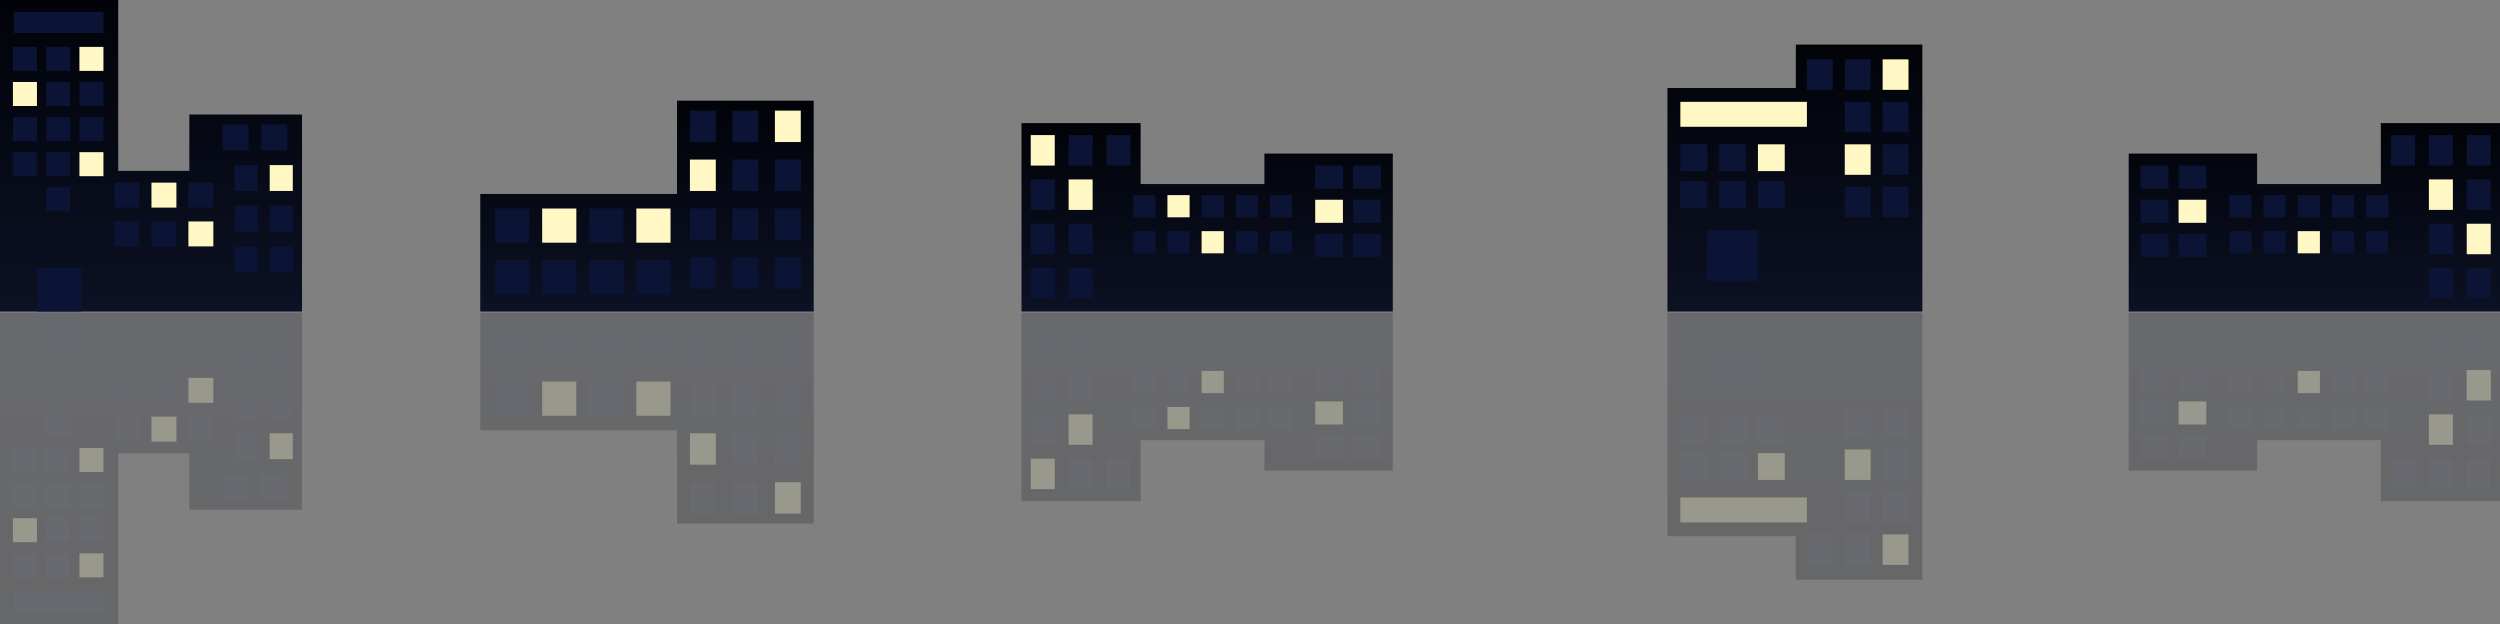 <svg xmlns="http://www.w3.org/2000/svg" xmlns:xlink="http://www.w3.org/1999/xlink" viewBox="0 0 1888.74 471.61"><rect x="0" y="0" width="1888.74" height="471.61" fill="#808080" stroke="none"/><defs><style>.cls-1{fill:url(#무제_그라디언트_2);}.cls-2{fill:url(#무제_그라디언트_2-2);}.cls-3{fill:url(#무제_그라디언트_2-3);}.cls-4{fill:url(#무제_그라디언트_2-4);}.cls-5{fill:#fff8c5;}.cls-6{fill:#0b1434;}.cls-7{fill:url(#무제_그라디언트_2-5);}.cls-8{opacity:0.2;}.cls-9{fill:url(#무제_그라디언트_2-6);}.cls-10{fill:url(#무제_그라디언트_2-7);}.cls-11{fill:url(#무제_그라디언트_2-8);}.cls-12{fill:url(#무제_그라디언트_2-9);}.cls-13{fill:url(#무제_그라디언트_2-10);}</style><linearGradient id="무제_그라디언트_2" x1="535.71" y1="235.34" x2="535.71" y2="33.68" gradientTransform="matrix(-1, 0, 0, 1, 1891.75, 0)" gradientUnits="userSpaceOnUse"><stop offset="0" stop-color="#0c1124"/><stop offset="1" stop-color="#010308"/></linearGradient><linearGradient id="무제_그라디언트_2-2" x1="1038.01" y1="235.34" x2="1038.01" y2="92.99" gradientTransform="translate(-126.01)" xlink:href="#무제_그라디언트_2"/><linearGradient id="무제_그라디언트_2-3" x1="1402.96" y1="235.34" x2="1402.96" y2="76.06" xlink:href="#무제_그라디언트_2"/><linearGradient id="무제_그라디언트_2-4" x1="1777.67" y1="235.34" x2="1777.67" y2="0" xlink:href="#무제_그라디언트_2"/><linearGradient id="무제_그라디언트_2-5" x1="143.27" y1="235.34" x2="143.27" y2="92.99" xlink:href="#무제_그라디언트_2"/><linearGradient id="무제_그라디언트_2-6" x1="535.71" y1="264.93" x2="535.71" y2="63.27" gradientTransform="translate(1891.75 501.2) rotate(180)" xlink:href="#무제_그라디언트_2"/><linearGradient id="무제_그라디언트_2-7" x1="1038.01" y1="264.93" x2="1038.01" y2="122.58" gradientTransform="matrix(1, 0, 0, -1, -126.01, 501.2)" xlink:href="#무제_그라디언트_2"/><linearGradient id="무제_그라디언트_2-8" x1="1402.96" y1="264.93" x2="1402.96" y2="105.65" gradientTransform="translate(1891.75 501.2) rotate(180)" xlink:href="#무제_그라디언트_2"/><linearGradient id="무제_그라디언트_2-9" x1="1777.67" y1="264.93" x2="1777.67" y2="29.59" gradientTransform="translate(1891.75 501.2) rotate(180)" xlink:href="#무제_그라디언트_2"/><linearGradient id="무제_그라디언트_2-10" x1="143.27" y1="264.93" x2="143.27" y2="122.58" gradientTransform="translate(1891.75 501.2) rotate(180)" xlink:href="#무제_그라디언트_2"/></defs><title>city-reflected</title><g id="레이어_2" data-name="레이어 2"><g id="레이어_20" data-name="레이어 20"><g id="레이어_18" data-name="레이어 18"><polygon class="cls-1" points="1356.74 33.68 1452.33 33.68 1452.33 235.34 1377.67 235.34 1377.67 235.34 1259.75 235.34 1259.75 66.47 1356.74 66.47 1356.74 33.68"/><polygon class="cls-2" points="955.26 139.04 861.75 139.04 861.75 92.99 771.74 92.99 771.74 235.34 842.22 235.34 842.22 235.34 990.14 235.34 990.14 235.34 1052.25 235.34 1052.25 116.02 955.26 116.02 955.26 139.04"/><polygon class="cls-3" points="511.47 76.06 614.74 76.06 614.74 235.34 519.15 235.34 519.15 235.34 362.84 235.34 362.84 146.53 511.47 146.53 511.47 76.06"/><polygon class="cls-4" points="0 0 89.31 0 89.31 129.09 143.04 129.09 143.04 86.52 228.17 86.52 228.17 235.34 174.44 235.34 143.04 235.34 70.47 235.34 0 235.34 0 0"/><rect class="cls-5" x="1422.33" y="44.84" width="19.54" height="23.03" transform="translate(2864.19 112.72) rotate(-180)"/><rect class="cls-6" x="1393.72" y="44.84" width="19.54" height="23.03" transform="translate(2806.98 112.72) rotate(-180)"/><rect class="cls-6" x="1365.11" y="44.84" width="19.54" height="23.03" transform="translate(2749.76 112.72) rotate(-180)"/><rect class="cls-6" x="1422.33" y="76.94" width="19.54" height="23.03" transform="translate(2864.19 176.91) rotate(-180)"/><rect class="cls-6" x="1393.72" y="76.94" width="19.54" height="23.03" transform="translate(2806.98 176.91) rotate(-180)"/><rect class="cls-6" x="1422.33" y="109.04" width="19.54" height="23.03" transform="translate(2864.19 241.11) rotate(-180)"/><rect class="cls-5" x="1393.72" y="109.04" width="19.54" height="23.03" transform="translate(2806.98 241.11) rotate(-180)"/><rect class="cls-6" x="1422.33" y="141.14" width="19.54" height="23.03" transform="translate(2864.19 305.3) rotate(-180)"/><rect class="cls-6" x="1393.72" y="141.14" width="19.54" height="23.03" transform="translate(2806.98 305.3) rotate(-180)"/><rect class="cls-5" x="1269.52" y="76.94" width="95.6" height="18.84" transform="translate(2634.63 172.72) rotate(-180)"/><rect class="cls-6" x="1269.52" y="109.04" width="20.24" height="20.24" transform="translate(2559.27 238.31) rotate(-180)"/><rect class="cls-6" x="1298.82" y="109.04" width="20.24" height="20.24" transform="translate(2617.88 238.31) rotate(-180)"/><rect class="cls-5" x="1328.13" y="109.04" width="20.24" height="20.24" transform="translate(2676.49 238.31) rotate(-180)"/><rect class="cls-6" x="1269.52" y="136.95" width="20.24" height="20.24" transform="translate(2559.27 294.14) rotate(-180)"/><rect class="cls-6" x="1298.82" y="136.95" width="20.24" height="20.24" transform="translate(2617.88 294.14) rotate(-180)"/><rect class="cls-6" x="1328.13" y="136.95" width="20.24" height="20.24" transform="translate(2676.49 294.14) rotate(-180)"/><rect class="cls-5" x="778.72" y="102.06" width="18.14" height="23.03"/><rect class="cls-6" x="807.33" y="102.06" width="18.14" height="23.03"/><rect class="cls-6" x="835.94" y="102.06" width="18.14" height="23.03"/><rect class="cls-6" x="778.72" y="135.56" width="18.14" height="23.03"/><rect class="cls-5" x="807.33" y="135.56" width="18.14" height="23.03"/><rect class="cls-6" x="778.72" y="169.05" width="18.14" height="23.03"/><rect class="cls-6" x="807.33" y="169.05" width="18.14" height="23.03"/><rect class="cls-6" x="778.72" y="202.54" width="18.14" height="23.03"/><rect class="cls-6" x="807.33" y="202.54" width="18.14" height="23.03"/><rect class="cls-6" x="856.17" y="147.42" width="16.75" height="16.75"/><rect class="cls-5" x="881.99" y="147.42" width="16.75" height="16.75"/><rect class="cls-6" x="907.81" y="147.42" width="16.75" height="16.75"/><rect class="cls-6" x="933.63" y="147.42" width="16.75" height="16.75"/><rect class="cls-6" x="959.44" y="147.42" width="16.75" height="16.75"/><rect class="cls-6" x="856.17" y="174.63" width="16.75" height="16.75"/><rect class="cls-6" x="881.99" y="174.63" width="16.75" height="16.75"/><rect class="cls-5" x="907.81" y="174.63" width="16.75" height="16.75"/><rect class="cls-6" x="933.63" y="174.63" width="16.75" height="16.75"/><rect class="cls-6" x="959.44" y="174.63" width="16.75" height="16.75"/><rect class="cls-6" x="993.63" y="125.09" width="20.93" height="17.44"/><rect class="cls-6" x="1022.24" y="125.09" width="20.93" height="17.44"/><rect class="cls-5" x="993.63" y="150.91" width="20.93" height="17.44"/><rect class="cls-6" x="1022.24" y="150.91" width="20.93" height="17.44"/><rect class="cls-6" x="993.63" y="176.72" width="20.93" height="17.44"/><rect class="cls-6" x="1022.24" y="176.72" width="20.93" height="17.44"/><polygon class="cls-7" points="1705.22 139.04 1798.72 139.04 1798.72 92.99 1888.74 92.99 1888.74 235.34 1818.26 235.34 1818.26 235.34 1670.33 235.34 1670.33 235.34 1608.23 235.34 1608.23 116.02 1705.22 116.02 1705.22 139.04"/><rect class="cls-6" x="1863.62" y="102.06" width="18.14" height="23.03" transform="translate(3745.37 227.15) rotate(-180)"/><rect class="cls-6" x="1835.01" y="102.06" width="18.14" height="23.03" transform="translate(3688.16 227.15) rotate(-180)"/><rect class="cls-6" x="1806.4" y="102.06" width="18.14" height="23.03" transform="translate(3630.94 227.15) rotate(-180)"/><rect class="cls-6" x="1863.62" y="135.56" width="18.14" height="23.03" transform="translate(3745.37 294.14) rotate(-180)"/><rect class="cls-5" x="1835.01" y="135.56" width="18.14" height="23.03" transform="translate(3688.16 294.14) rotate(-180)"/><rect class="cls-5" x="1863.62" y="169.05" width="18.14" height="23.03" transform="translate(3745.37 361.12) rotate(-180)"/><rect class="cls-6" x="1835.01" y="169.05" width="18.14" height="23.03" transform="translate(3688.16 361.12) rotate(-180)"/><rect class="cls-6" x="1863.62" y="202.54" width="18.14" height="23.03" transform="translate(3745.37 428.11) rotate(-180)"/><rect class="cls-6" x="1835.01" y="202.54" width="18.14" height="23.03" transform="translate(3688.16 428.11) rotate(-180)"/><rect class="cls-6" x="1787.56" y="147.42" width="16.75" height="16.75" transform="translate(3591.86 311.58) rotate(-180)"/><rect class="cls-6" x="1761.74" y="147.42" width="16.75" height="16.75" transform="translate(3540.23 311.58) rotate(-180)"/><rect class="cls-6" x="1735.92" y="147.42" width="16.75" height="16.75" transform="translate(3488.59 311.58) rotate(-180)"/><rect class="cls-6" x="1710.11" y="147.42" width="16.75" height="16.75" transform="translate(3436.96 311.58) rotate(-180)"/><rect class="cls-6" x="1684.29" y="147.42" width="16.75" height="16.75" transform="translate(3385.32 311.58) rotate(-180)"/><rect class="cls-6" x="1787.56" y="174.63" width="16.75" height="16.75" transform="translate(3591.86 366.01) rotate(-180)"/><rect class="cls-6" x="1761.74" y="174.63" width="16.75" height="16.75" transform="translate(3540.23 366.01) rotate(-180)"/><rect class="cls-5" x="1735.92" y="174.63" width="16.75" height="16.75" transform="translate(3488.59 366.01) rotate(-180)"/><rect class="cls-6" x="1710.11" y="174.63" width="16.75" height="16.75" transform="translate(3436.96 366.01) rotate(-180)"/><rect class="cls-6" x="1684.29" y="174.63" width="16.75" height="16.75" transform="translate(3385.32 366.01) rotate(-180)"/><rect class="cls-6" x="1645.91" y="125.09" width="20.93" height="17.44" transform="translate(3312.75 267.62) rotate(-180)"/><rect class="cls-6" x="1617.3" y="125.09" width="20.93" height="17.44" transform="translate(3255.53 267.62) rotate(-180)"/><rect class="cls-5" x="1645.91" y="150.91" width="20.93" height="17.44" transform="translate(3312.75 319.26) rotate(-180)"/><rect class="cls-6" x="1617.3" y="150.91" width="20.93" height="17.44" transform="translate(3255.53 319.26) rotate(-180)"/><rect class="cls-6" x="1645.91" y="176.72" width="20.93" height="17.44" transform="translate(3312.75 370.89) rotate(-180)"/><rect class="cls-6" x="1617.3" y="176.72" width="20.93" height="17.44" transform="translate(3255.53 370.89) rotate(-180)"/><rect class="cls-5" x="585.43" y="83.57" width="19.54" height="23.72" transform="translate(1190.41 190.87) rotate(-180)"/><rect class="cls-6" x="553.34" y="83.57" width="19.54" height="23.72" transform="translate(1126.21 190.87) rotate(-180)"/><rect class="cls-6" x="521.24" y="83.57" width="19.54" height="23.72" transform="translate(1062.02 190.87) rotate(-180)"/><rect class="cls-6" x="585.43" y="120.55" width="19.54" height="23.72" transform="translate(1190.41 264.83) rotate(-180)"/><rect class="cls-6" x="553.34" y="120.55" width="19.54" height="23.72" transform="translate(1126.21 264.83) rotate(-180)"/><rect class="cls-5" x="521.24" y="120.55" width="19.54" height="23.72" transform="translate(1062.02 264.83) rotate(-180)"/><rect class="cls-6" x="585.43" y="157.54" width="19.54" height="23.72" transform="translate(1190.41 338.79) rotate(-180)"/><rect class="cls-6" x="553.34" y="157.54" width="19.54" height="23.72" transform="translate(1126.21 338.79) rotate(-180)"/><rect class="cls-6" x="521.24" y="157.54" width="19.54" height="23.72" transform="translate(1062.02 338.79) rotate(-180)"/><rect class="cls-6" x="585.43" y="194.52" width="19.54" height="23.72" transform="translate(1190.41 412.76) rotate(-180)"/><rect class="cls-6" x="553.34" y="194.52" width="19.54" height="23.72" transform="translate(1126.21 412.76) rotate(-180)"/><rect class="cls-6" x="521.24" y="194.52" width="19.54" height="23.72" transform="translate(1062.02 412.76) rotate(-180)"/><rect class="cls-5" x="480.77" y="157.54" width="25.82" height="25.82" transform="translate(987.35 340.89) rotate(-180)"/><rect class="cls-6" x="445.18" y="157.54" width="25.82" height="25.82" transform="translate(916.18 340.89) rotate(-180)"/><rect class="cls-5" x="409.59" y="157.54" width="25.82" height="25.82" transform="translate(845.01 340.89) rotate(-180)"/><rect class="cls-6" x="374.01" y="157.54" width="25.82" height="25.82" transform="translate(773.83 340.89) rotate(-180)"/><rect class="cls-6" x="480.77" y="196.61" width="25.82" height="25.82" transform="translate(987.35 419.04) rotate(-180)"/><rect class="cls-6" x="445.18" y="196.61" width="25.82" height="25.82" transform="translate(916.18 419.04) rotate(-180)"/><rect class="cls-6" x="409.59" y="196.61" width="25.82" height="25.82" transform="translate(845.01 419.04) rotate(-180)"/><rect class="cls-6" x="374.01" y="196.61" width="25.82" height="25.82" transform="translate(773.83 419.04) rotate(-180)"/><rect class="cls-6" x="197.47" y="94.04" width="19.54" height="19.54" transform="translate(414.48 207.61) rotate(-180)"/><rect class="cls-6" x="168.16" y="94.04" width="19.54" height="19.54" transform="translate(355.87 207.61) rotate(-180)"/><rect class="cls-5" x="203.75" y="124.74" width="17.44" height="19.54" transform="translate(424.95 269.02) rotate(-180)"/><rect class="cls-6" x="177.24" y="124.74" width="17.44" height="19.54" transform="translate(371.91 269.02) rotate(-180)"/><rect class="cls-6" x="203.75" y="155.44" width="17.44" height="19.54" transform="translate(424.95 330.42) rotate(-180)"/><rect class="cls-6" x="177.24" y="155.44" width="17.44" height="19.54" transform="translate(371.91 330.42) rotate(-180)"/><rect class="cls-6" x="203.75" y="186.14" width="17.44" height="19.54" transform="translate(424.95 391.83) rotate(-180)"/><rect class="cls-6" x="177.24" y="186.14" width="17.44" height="19.54" transform="translate(371.91 391.83) rotate(-180)"/><rect class="cls-6" x="142.35" y="138" width="18.84" height="18.84" transform="translate(303.53 294.83) rotate(-180)"/><rect class="cls-5" x="114.44" y="138" width="18.84" height="18.84" transform="translate(247.71 294.83) rotate(-180)"/><rect class="cls-6" x="86.52" y="138" width="18.84" height="18.84" transform="translate(191.89 294.83) rotate(-180)"/><rect class="cls-5" x="142.35" y="167.3" width="18.84" height="18.84" transform="translate(303.53 353.45) rotate(-180)"/><rect class="cls-6" x="114.44" y="167.3" width="18.84" height="18.84" transform="translate(247.71 353.45) rotate(-180)"/><rect class="cls-6" x="86.52" y="167.3" width="18.84" height="18.84" transform="translate(191.89 353.45) rotate(-180)"/><rect class="cls-6" x="10.47" y="8.91" width="67.68" height="16.05" transform="translate(88.62 33.87) rotate(-180)"/><rect class="cls-5" x="60.01" y="35.42" width="18.14" height="18.14" transform="translate(138.16 88.99) rotate(-180)"/><rect class="cls-6" x="34.89" y="35.42" width="18.14" height="18.14" transform="translate(87.92 88.99) rotate(-180)"/><rect class="cls-6" x="9.77" y="35.42" width="18.14" height="18.14" transform="translate(37.68 88.99) rotate(-180)"/><rect class="cls-6" x="60.01" y="61.94" width="18.14" height="18.14" transform="translate(138.16 142.02) rotate(-180)"/><rect class="cls-6" x="34.89" y="61.94" width="18.14" height="18.14" transform="translate(87.92 142.02) rotate(-180)"/><rect class="cls-5" x="9.77" y="61.94" width="18.14" height="18.14" transform="translate(37.68 142.02) rotate(-180)"/><rect class="cls-6" x="60.01" y="88.46" width="18.14" height="18.14" transform="translate(138.16 195.05) rotate(-180)"/><rect class="cls-6" x="34.89" y="88.46" width="18.14" height="18.14" transform="translate(87.92 195.05) rotate(-180)"/><rect class="cls-6" x="9.77" y="88.46" width="18.14" height="18.14" transform="translate(37.68 195.05) rotate(-180)"/><rect class="cls-5" x="60.01" y="114.97" width="18.14" height="18.14" transform="translate(138.16 248.08) rotate(-180)"/><rect class="cls-6" x="34.89" y="114.97" width="18.14" height="18.14" transform="translate(87.92 248.08) rotate(-180)"/><rect class="cls-6" x="9.77" y="114.97" width="18.14" height="18.14" transform="translate(37.68 248.08) rotate(-180)"/><rect class="cls-6" x="34.89" y="141.49" width="18.14" height="18.14" transform="translate(87.92 301.11) rotate(-180)"/><rect class="cls-6" x="27.91" y="202.36" width="33.49" height="32.98" transform="translate(89.32 437.69) rotate(-180)"/><rect class="cls-6" x="1289.75" y="173.93" width="38.38" height="38.38" transform="translate(2617.88 386.24) rotate(-180)"/><g class="cls-8"><polygon class="cls-9" points="1356.74 437.93 1452.33 437.93 1452.33 236.27 1377.67 236.27 1377.67 236.27 1259.75 236.27 1259.75 405.13 1356.74 405.13 1356.74 437.93"/><polygon class="cls-10" points="955.26 332.56 861.75 332.56 861.75 378.62 771.74 378.62 771.74 236.27 842.22 236.27 842.22 236.27 990.14 236.27 990.14 236.27 1052.25 236.27 1052.25 355.59 955.26 355.59 955.26 332.56"/><polygon class="cls-11" points="511.47 395.55 614.74 395.55 614.74 236.27 519.15 236.27 519.15 236.27 362.84 236.27 362.84 325.07 511.47 325.07 511.47 395.55"/><polygon class="cls-12" points="0 471.61 89.31 471.61 89.31 342.52 143.04 342.52 143.04 385.08 228.17 385.08 228.17 236.27 174.44 236.27 143.04 236.27 70.47 236.27 0 236.27 0 471.61"/><rect class="cls-5" x="1422.33" y="403.74" width="19.54" height="23.03" transform="translate(2864.19 830.5) rotate(180)"/><rect class="cls-6" x="1393.72" y="403.74" width="19.54" height="23.03" transform="translate(2806.98 830.5) rotate(180)"/><rect class="cls-6" x="1365.11" y="403.74" width="19.54" height="23.03" transform="translate(2749.76 830.5) rotate(180)"/><rect class="cls-6" x="1422.33" y="371.64" width="19.54" height="23.03" transform="translate(2864.19 766.31) rotate(180)"/><rect class="cls-6" x="1393.72" y="371.64" width="19.54" height="23.03" transform="translate(2806.98 766.31) rotate(180)"/><rect class="cls-6" x="1422.33" y="339.54" width="19.54" height="23.03" transform="translate(2864.19 702.11) rotate(180)"/><rect class="cls-5" x="1393.72" y="339.54" width="19.54" height="23.03" transform="translate(2806.98 702.11) rotate(180)"/><rect class="cls-6" x="1422.33" y="307.44" width="19.54" height="23.03" transform="translate(2864.19 637.92) rotate(180)"/><rect class="cls-6" x="1393.72" y="307.44" width="19.54" height="23.03" transform="translate(2806.98 637.92) rotate(180)"/><rect class="cls-5" x="1269.52" y="375.83" width="95.6" height="18.84" transform="translate(2634.63 770.49) rotate(180)"/><rect class="cls-6" x="1269.52" y="342.33" width="20.24" height="20.24" transform="translate(2559.27 704.9) rotate(180)"/><rect class="cls-6" x="1298.82" y="342.33" width="20.24" height="20.24" transform="translate(2617.88 704.9) rotate(180)"/><rect class="cls-5" x="1328.13" y="342.33" width="20.24" height="20.24" transform="translate(2676.49 704.9) rotate(180)"/><rect class="cls-6" x="1269.52" y="314.42" width="20.24" height="20.24" transform="translate(2559.27 649.08) rotate(180)"/><rect class="cls-6" x="1298.82" y="314.42" width="20.24" height="20.24" transform="translate(2617.88 649.08) rotate(180)"/><rect class="cls-6" x="1328.13" y="314.42" width="20.24" height="20.24" transform="translate(2676.49 649.08) rotate(180)"/><rect class="cls-5" x="778.72" y="346.52" width="18.14" height="23.03"/><rect class="cls-6" x="807.33" y="346.52" width="18.14" height="23.03"/><rect class="cls-6" x="835.94" y="346.52" width="18.14" height="23.03"/><rect class="cls-6" x="778.72" y="313.03" width="18.14" height="23.03"/><rect class="cls-5" x="807.33" y="313.03" width="18.14" height="23.03"/><rect class="cls-6" x="778.72" y="279.53" width="18.14" height="23.03"/><rect class="cls-6" x="807.33" y="279.53" width="18.14" height="23.03"/><rect class="cls-6" x="778.72" y="246.04" width="18.14" height="23.03"/><rect class="cls-6" x="807.33" y="246.04" width="18.14" height="23.03"/><rect class="cls-6" x="856.17" y="307.44" width="16.75" height="16.75"/><rect class="cls-5" x="881.99" y="307.44" width="16.75" height="16.75"/><rect class="cls-6" x="907.81" y="307.44" width="16.75" height="16.75"/><rect class="cls-6" x="933.63" y="307.44" width="16.75" height="16.75"/><rect class="cls-6" x="959.44" y="307.44" width="16.75" height="16.75"/><rect class="cls-6" x="856.17" y="280.23" width="16.75" height="16.75"/><rect class="cls-6" x="881.99" y="280.23" width="16.75" height="16.75"/><rect class="cls-5" x="907.81" y="280.23" width="16.75" height="16.75"/><rect class="cls-6" x="933.63" y="280.23" width="16.75" height="16.75"/><rect class="cls-6" x="959.44" y="280.23" width="16.75" height="16.75"/><rect class="cls-6" x="993.63" y="329.08" width="20.93" height="17.44"/><rect class="cls-6" x="1022.24" y="329.08" width="20.93" height="17.44"/><rect class="cls-5" x="993.63" y="303.26" width="20.93" height="17.44"/><rect class="cls-6" x="1022.24" y="303.26" width="20.93" height="17.44"/><rect class="cls-6" x="993.63" y="277.44" width="20.93" height="17.44"/><rect class="cls-6" x="1022.24" y="277.44" width="20.93" height="17.44"/><polygon class="cls-13" points="1705.22 332.56 1798.72 332.56 1798.72 378.62 1888.74 378.62 1888.74 236.27 1818.26 236.27 1818.26 236.27 1670.33 236.27 1670.33 236.27 1608.23 236.27 1608.23 355.59 1705.22 355.59 1705.22 332.56"/><rect class="cls-6" x="1863.62" y="346.52" width="18.14" height="23.03" transform="translate(3745.37 716.07) rotate(180)"/><rect class="cls-6" x="1835.01" y="346.52" width="18.14" height="23.03" transform="translate(3688.16 716.07) rotate(180)"/><rect class="cls-6" x="1806.4" y="346.52" width="18.14" height="23.03" transform="translate(3630.94 716.07) rotate(180)"/><rect class="cls-6" x="1863.62" y="313.03" width="18.14" height="23.03" transform="translate(3745.37 649.08) rotate(180)"/><rect class="cls-5" x="1835.01" y="313.03" width="18.14" height="23.03" transform="translate(3688.16 649.08) rotate(180)"/><rect class="cls-5" x="1863.62" y="279.53" width="18.14" height="23.03" transform="translate(3745.37 582.09) rotate(180)"/><rect class="cls-6" x="1835.01" y="279.53" width="18.14" height="23.03" transform="translate(3688.16 582.09) rotate(180)"/><rect class="cls-6" x="1863.62" y="246.04" width="18.14" height="23.03" transform="translate(3745.37 515.11) rotate(180)"/><rect class="cls-6" x="1835.01" y="246.04" width="18.14" height="23.03" transform="translate(3688.16 515.11) rotate(180)"/><rect class="cls-6" x="1787.56" y="307.44" width="16.75" height="16.75" transform="translate(3591.86 631.64) rotate(180)"/><rect class="cls-6" x="1761.74" y="307.44" width="16.75" height="16.75" transform="translate(3540.23 631.64) rotate(180)"/><rect class="cls-6" x="1735.92" y="307.44" width="16.75" height="16.75" transform="translate(3488.59 631.64) rotate(180)"/><rect class="cls-6" x="1710.11" y="307.44" width="16.75" height="16.75" transform="translate(3436.96 631.64) rotate(180)"/><rect class="cls-6" x="1684.29" y="307.44" width="16.75" height="16.75" transform="translate(3385.32 631.64) rotate(180)"/><rect class="cls-6" x="1787.56" y="280.23" width="16.75" height="16.75" transform="translate(3591.86 577.21) rotate(180)"/><rect class="cls-6" x="1761.74" y="280.23" width="16.75" height="16.75" transform="translate(3540.23 577.21) rotate(180)"/><rect class="cls-5" x="1735.92" y="280.23" width="16.75" height="16.75" transform="translate(3488.59 577.21) rotate(180)"/><rect class="cls-6" x="1710.11" y="280.23" width="16.75" height="16.75" transform="translate(3436.96 577.21) rotate(180)"/><rect class="cls-6" x="1684.29" y="280.23" width="16.75" height="16.75" transform="translate(3385.32 577.21) rotate(180)"/><rect class="cls-6" x="1645.91" y="329.08" width="20.93" height="17.44" transform="translate(3312.75 675.6) rotate(180)"/><rect class="cls-6" x="1617.3" y="329.08" width="20.93" height="17.44" transform="translate(3255.53 675.6) rotate(180)"/><rect class="cls-5" x="1645.91" y="303.26" width="20.93" height="17.44" transform="translate(3312.75 623.96) rotate(180)"/><rect class="cls-6" x="1617.3" y="303.26" width="20.93" height="17.44" transform="translate(3255.53 623.96) rotate(180)"/><rect class="cls-6" x="1645.91" y="277.44" width="20.93" height="17.44" transform="translate(3312.75 572.32) rotate(180)"/><rect class="cls-6" x="1617.3" y="277.44" width="20.93" height="17.44" transform="translate(3255.53 572.32) rotate(180)"/><rect class="cls-5" x="585.43" y="364.31" width="19.54" height="23.72" transform="translate(1190.41 752.35) rotate(180)"/><rect class="cls-6" x="553.34" y="364.31" width="19.54" height="23.72" transform="translate(1126.21 752.35) rotate(180)"/><rect class="cls-6" x="521.24" y="364.31" width="19.54" height="23.72" transform="translate(1062.02 752.35) rotate(180)"/><rect class="cls-6" x="585.43" y="327.33" width="19.54" height="23.72" transform="translate(1190.41 678.39) rotate(180)"/><rect class="cls-6" x="553.34" y="327.33" width="19.54" height="23.72" transform="translate(1126.21 678.39) rotate(180)"/><rect class="cls-5" x="521.24" y="327.33" width="19.54" height="23.72" transform="translate(1062.02 678.39) rotate(180)"/><rect class="cls-6" x="585.43" y="290.35" width="19.54" height="23.72" transform="translate(1190.41 604.42) rotate(180)"/><rect class="cls-6" x="553.34" y="290.35" width="19.54" height="23.72" transform="translate(1126.21 604.42) rotate(180)"/><rect class="cls-6" x="521.24" y="290.35" width="19.54" height="23.72" transform="translate(1062.02 604.42) rotate(180)"/><rect class="cls-6" x="585.43" y="253.37" width="19.54" height="23.72" transform="translate(1190.41 530.46) rotate(180)"/><rect class="cls-6" x="553.34" y="253.37" width="19.54" height="23.72" transform="translate(1126.21 530.46) rotate(180)"/><rect class="cls-6" x="521.24" y="253.37" width="19.54" height="23.72" transform="translate(1062.02 530.46) rotate(180)"/><rect class="cls-5" x="480.77" y="288.26" width="25.82" height="25.82" transform="translate(987.35 602.33) rotate(180)"/><rect class="cls-6" x="445.18" y="288.26" width="25.82" height="25.82" transform="translate(916.18 602.33) rotate(180)"/><rect class="cls-5" x="409.59" y="288.26" width="25.82" height="25.82" transform="translate(845.01 602.33) rotate(180)"/><rect class="cls-6" x="374.01" y="288.26" width="25.82" height="25.82" transform="translate(773.83 602.33) rotate(180)"/><rect class="cls-6" x="480.77" y="249.18" width="25.82" height="25.82" transform="translate(987.35 524.18) rotate(180)"/><rect class="cls-6" x="445.18" y="249.18" width="25.82" height="25.82" transform="translate(916.18 524.18) rotate(180)"/><rect class="cls-6" x="409.59" y="249.18" width="25.82" height="25.82" transform="translate(845.01 524.18) rotate(180)"/><rect class="cls-6" x="374.01" y="249.18" width="25.82" height="25.82" transform="translate(773.83 524.18) rotate(180)"/><rect class="cls-6" x="197.47" y="358.03" width="19.54" height="19.54" transform="translate(414.48 735.6) rotate(180)"/><rect class="cls-6" x="168.16" y="358.03" width="19.54" height="19.54" transform="translate(355.87 735.6) rotate(180)"/><rect class="cls-5" x="203.75" y="327.33" width="17.44" height="19.54" transform="translate(424.95 674.2) rotate(180)"/><rect class="cls-6" x="177.24" y="327.33" width="17.44" height="19.54" transform="translate(371.91 674.2) rotate(180)"/><rect class="cls-6" x="203.75" y="296.63" width="17.44" height="19.54" transform="translate(424.95 612.8) rotate(180)"/><rect class="cls-6" x="177.24" y="296.63" width="17.44" height="19.54" transform="translate(371.91 612.8) rotate(180)"/><rect class="cls-6" x="203.75" y="265.93" width="17.44" height="19.54" transform="translate(424.95 551.39) rotate(180)"/><rect class="cls-6" x="177.24" y="265.93" width="17.44" height="19.54" transform="translate(371.91 551.39) rotate(180)"/><rect class="cls-6" x="142.35" y="314.77" width="18.84" height="18.84" transform="translate(303.53 648.38) rotate(180)"/><rect class="cls-5" x="114.44" y="314.77" width="18.84" height="18.84" transform="translate(247.71 648.38) rotate(180)"/><rect class="cls-6" x="86.52" y="314.77" width="18.84" height="18.84" transform="translate(191.89 648.38) rotate(180)"/><rect class="cls-5" x="142.35" y="285.46" width="18.84" height="18.84" transform="translate(303.53 589.77) rotate(180)"/><rect class="cls-6" x="114.44" y="285.46" width="18.84" height="18.84" transform="translate(247.71 589.77) rotate(180)"/><rect class="cls-6" x="86.52" y="285.46" width="18.84" height="18.84" transform="translate(191.89 589.77) rotate(180)"/><rect class="cls-6" x="10.47" y="446.65" width="67.68" height="16.05" transform="translate(88.62 909.35) rotate(180)"/><rect class="cls-5" x="60.01" y="418.04" width="18.14" height="18.14" transform="translate(138.16 854.23) rotate(180)"/><rect class="cls-6" x="34.89" y="418.04" width="18.14" height="18.14" transform="translate(87.92 854.23) rotate(180)"/><rect class="cls-6" x="9.77" y="418.04" width="18.14" height="18.14" transform="translate(37.68 854.23) rotate(180)"/><rect class="cls-6" x="60.01" y="391.53" width="18.14" height="18.14" transform="translate(138.16 801.19) rotate(180)"/><rect class="cls-6" x="34.89" y="391.53" width="18.14" height="18.14" transform="translate(87.92 801.19) rotate(180)"/><rect class="cls-5" x="9.77" y="391.53" width="18.14" height="18.14" transform="translate(37.68 801.19) rotate(180)"/><rect class="cls-6" x="60.01" y="365.01" width="18.14" height="18.14" transform="translate(138.16 748.16) rotate(180)"/><rect class="cls-6" x="34.89" y="365.01" width="18.14" height="18.14" transform="translate(87.92 748.16) rotate(180)"/><rect class="cls-6" x="9.77" y="365.01" width="18.14" height="18.14" transform="translate(37.68 748.16) rotate(180)"/><rect class="cls-5" x="60.01" y="338.5" width="18.14" height="18.14" transform="translate(138.16 695.13) rotate(180)"/><rect class="cls-6" x="34.89" y="338.5" width="18.14" height="18.14" transform="translate(87.92 695.13) rotate(180)"/><rect class="cls-6" x="9.77" y="338.5" width="18.14" height="18.14" transform="translate(37.68 695.13) rotate(180)"/><rect class="cls-6" x="34.89" y="311.98" width="18.14" height="18.14" transform="translate(87.92 642.1) rotate(180)"/><rect class="cls-6" x="27.91" y="236.27" width="33.49" height="32.98" transform="translate(89.32 505.52) rotate(180)"/><rect class="cls-6" x="1289.75" y="259.3" width="38.38" height="38.38" transform="translate(2617.88 556.97) rotate(180)"/></g></g></g></g></svg>